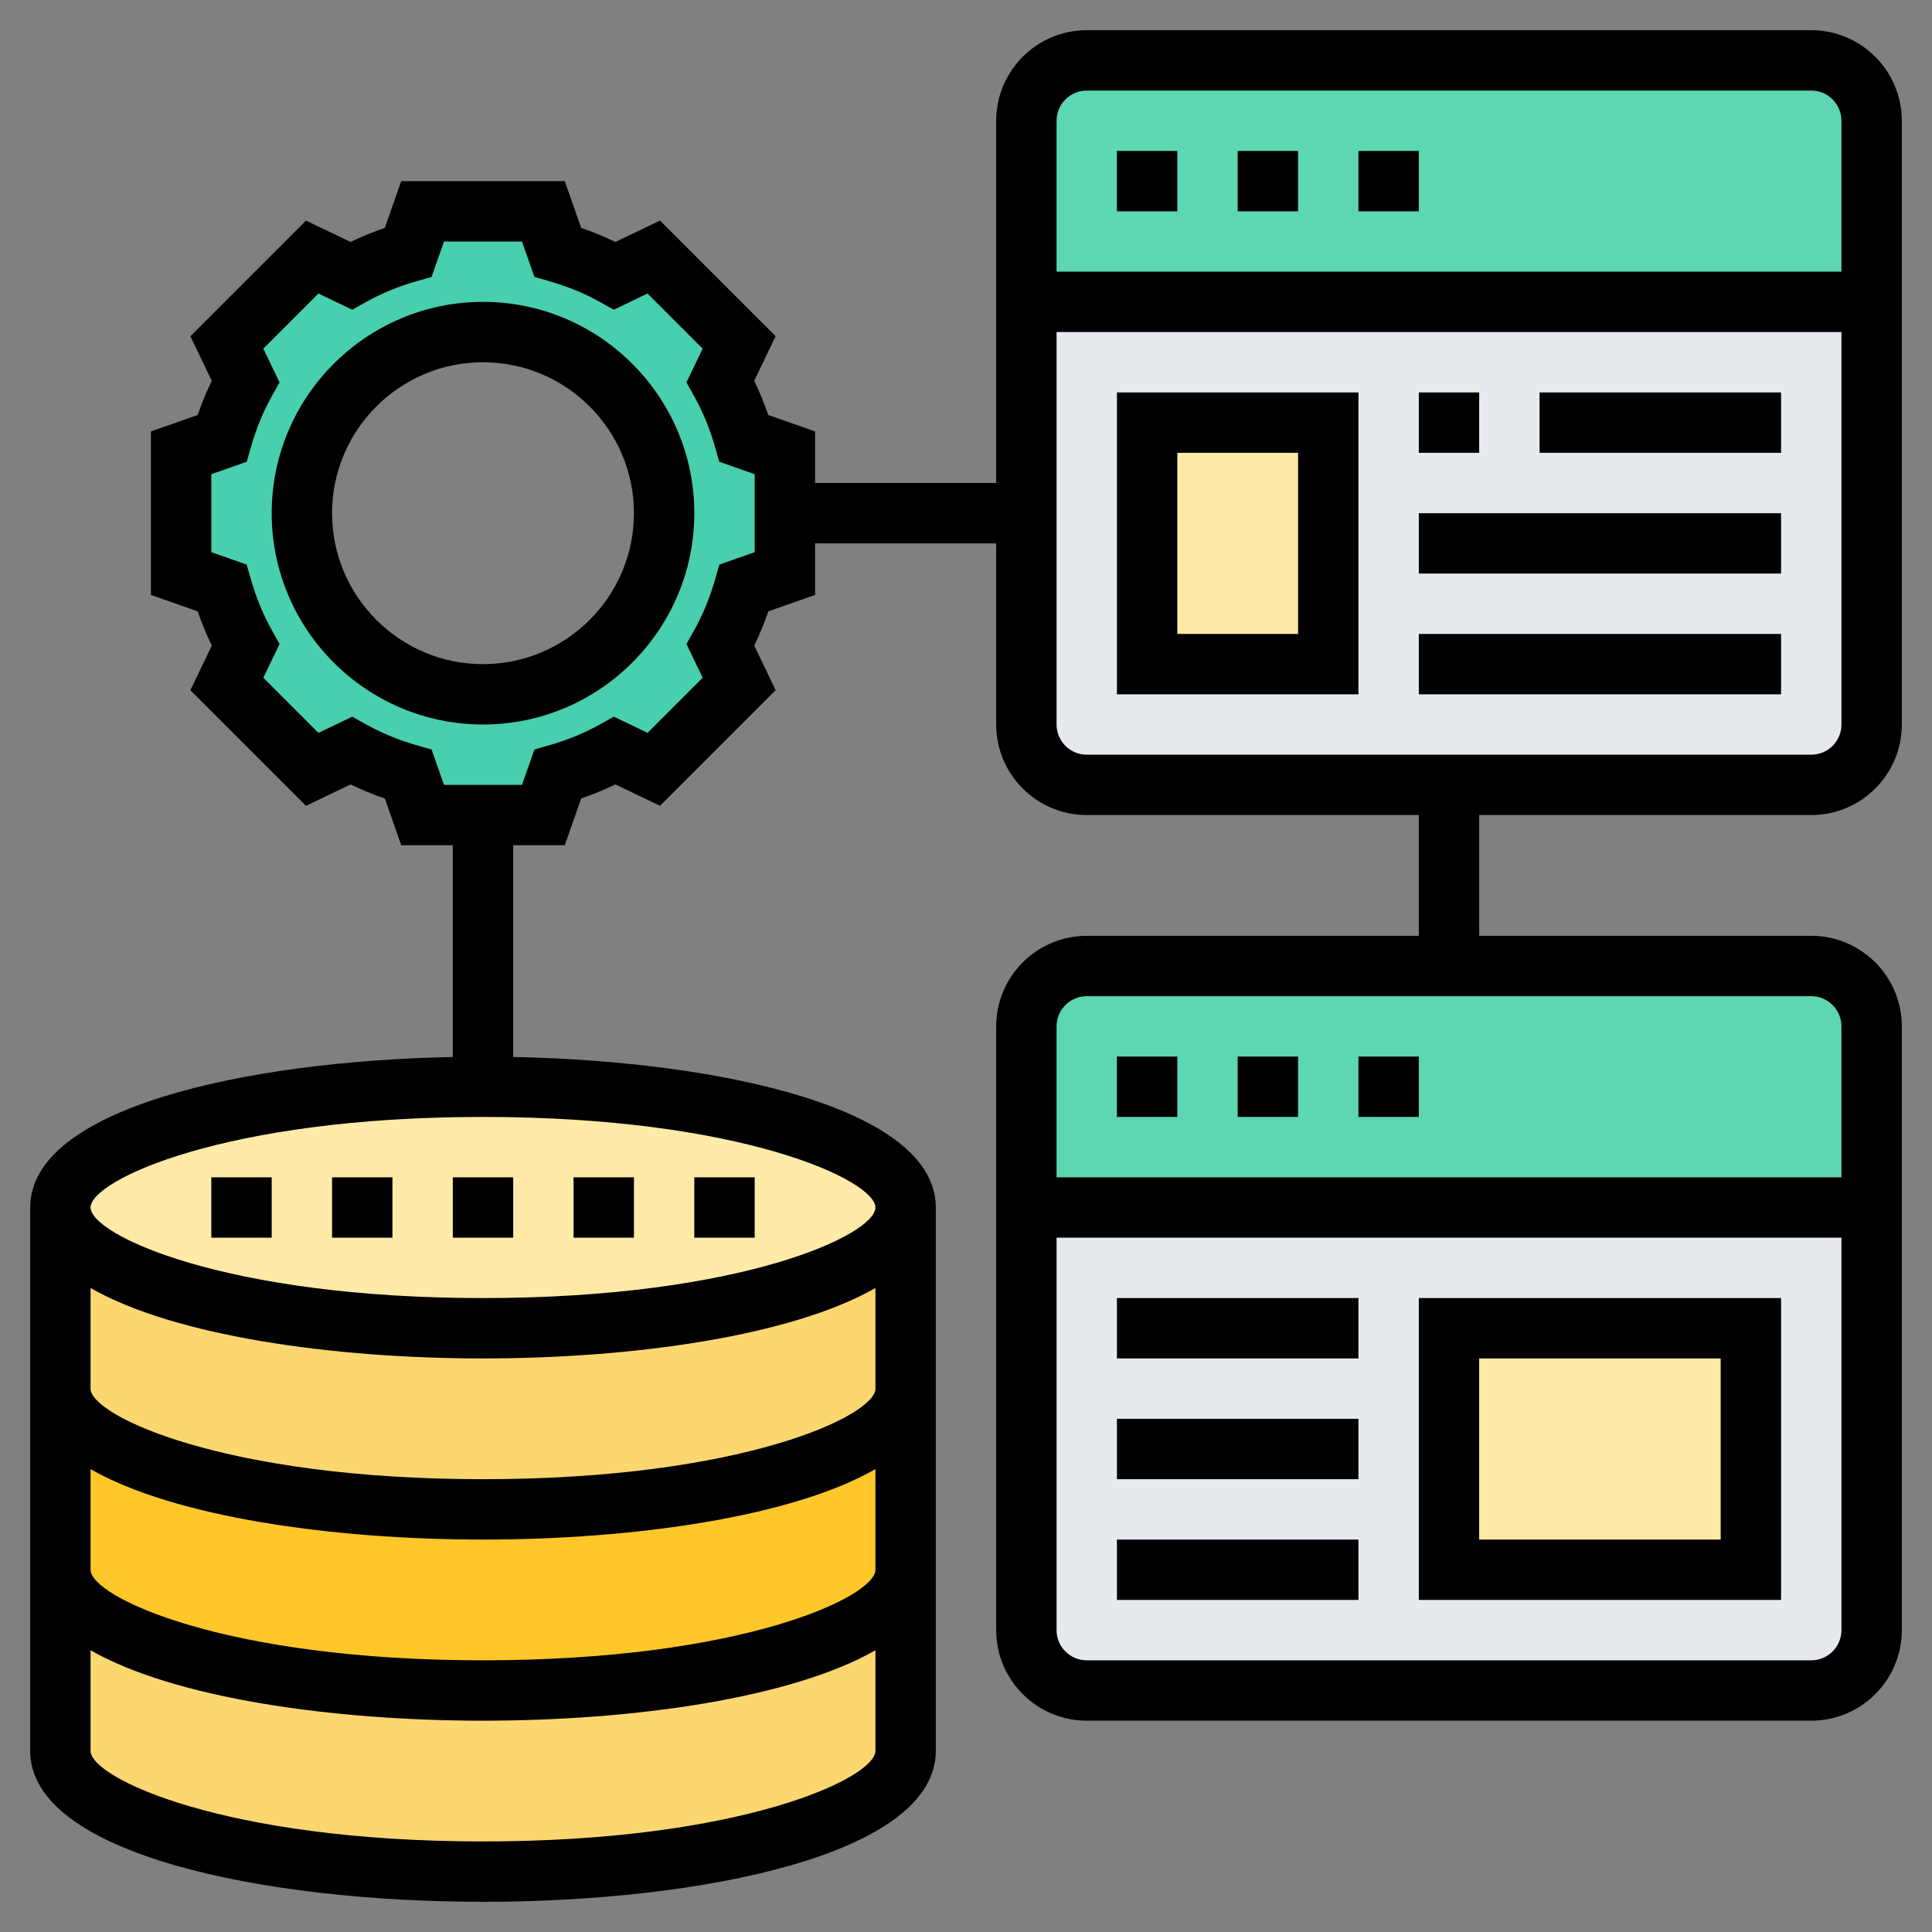 <svg id="Layer_5" enable-background="new 0 0 64 64" height="512" viewBox="0 0 64 64" width="512" xmlns="http://www.w3.org/2000/svg"><rect x="0" y="0" width="64" height="64" fill="#808080" stroke="none"/><g><g><g><path d="m62 10v14c0 1.1-.9 2-2 2h-12-12c-1.1 0-2-.9-2-2v-7-7z" fill="#e6e9ed"/></g><g><path d="m34 54v-14h28v14c0 1.1-.9 2-2 2h-24c-1.1 0-2-.9-2-2z" fill="#e6e9ed"/></g><g><path d="m48 44h10v8h-10z" fill="#ffeaa7"/></g><g><path d="m38 14h6v8h-6z" fill="#ffeaa7"/></g><g><path d="m34 40v-6c0-1.1.9-2 2-2h12 12c1.1 0 2 .9 2 2v6z" fill="#5cd6b3"/></g><g><path d="m34 10v-6c0-1.1.9-2 2-2h24c1.1 0 2 .9 2 2v6z" fill="#5cd6b3"/></g><g><ellipse cx="16" cy="40" fill="#ffeaa7" rx="14" ry="4"/></g><g><path d="m30 46v6c0 2.21-6.27 4-14 4s-14-1.79-14-4v-6c0 2.21 6.27 4 14 4s14-1.79 14-4z" fill="#ffc729"/></g><g><path d="m30 52v6c0 2.21-6.27 4-14 4s-14-1.79-14-4v-6c0 2.21 6.27 4 14 4s14-1.79 14-4z" fill="#fcd770"/></g><g><path d="m16 44c7.73 0 14-1.79 14-4v6c0 2.21-6.27 4-14 4s-14-1.79-14-4v-6c0 2.21 6.27 4 14 4z" fill="#fcd770"/></g><g><path d="m16 23c3.31 0 6-2.69 6-6s-2.69-6-6-6-6 2.69-6 6 2.69 6 6 6zm10-6v2l-1.35.48c-.19.66-.45 1.3-.78 1.89l.62 1.29-2.83 2.83-1.29-.62c-.59.33-1.23.59-1.89.78l-.48 1.35h-2-2l-.48-1.35c-.66-.19-1.3-.45-1.89-.78l-1.29.62-2.83-2.83.62-1.29c-.33-.59-.59-1.23-.78-1.89l-1.35-.48v-4l1.35-.48c.19-.66.45-1.3.78-1.89l-.62-1.29 2.83-2.83 1.29.62c.59-.33 1.23-.59 1.89-.78l.48-1.35h4l.48 1.35c.66.19 1.3.45 1.89.78l1.29-.62 2.83 2.83-.62 1.29c.33.59.59 1.23.78 1.89l1.35.48z" fill="#48cfad"/></g></g><g><path d="m16 10c-3.859 0-7 3.141-7 7s3.141 7 7 7 7-3.141 7-7-3.141-7-7-7zm0 12c-2.757 0-5-2.243-5-5s2.243-5 5-5 5 2.243 5 5-2.243 5-5 5z"/><path d="m7 39h2v2h-2z"/><path d="m15 39h2v2h-2z"/><path d="m19 39h2v2h-2z"/><path d="m11 39h2v2h-2z"/><path d="m23 39h2v2h-2z"/><path d="m60 27c1.654 0 3-1.346 3-3v-20c0-1.654-1.346-3-3-3h-24c-1.654 0-3 1.346-3 3v12h-6v-1.709l-1.55-.544c-.133-.39-.289-.769-.466-1.133l.709-1.478-3.83-3.83-1.478.709c-.364-.177-.743-.333-1.133-.466l-.543-1.549h-5.418l-.544 1.55c-.39.133-.769.289-1.133.466l-1.478-.709-3.83 3.83.709 1.478c-.177.364-.333.743-.466 1.133l-1.549.543v5.417l1.549.545c.134.39.29.769.467 1.133l-.709 1.478 3.83 3.83 1.478-.709c.364.177.743.333 1.133.467l.544 1.548h1.708v7.014c-6.924.137-14 1.708-14 4.986v18c0 3.436 7.775 5 15 5s15-1.564 15-5v-18c0-3.278-7.076-4.849-14-4.986v-7.014h1.708l.545-1.549c.39-.134.769-.29 1.133-.467l1.478.709 3.83-3.83-.709-1.478c.177-.364.333-.743.467-1.133l1.548-.544v-1.708h6v6c0 1.654 1.346 3 3 3h11v4h-11c-1.654 0-3 1.346-3 3v20c0 1.654 1.346 3 3 3h24c1.654 0 3-1.346 3-3v-20c0-1.654-1.346-3-3-3h-11v-4zm-44 34c-8.577 0-13-2.103-13-3v-3.333c2.775 1.588 8.018 2.333 13 2.333s10.225-.745 13-2.333v3.333c0 .897-4.423 3-13 3zm0-6c-8.577 0-13-2.103-13-3v-3.333c2.775 1.588 8.018 2.333 13 2.333s10.225-.745 13-2.333v3.333c0 .897-4.423 3-13 3zm0-6c-8.577 0-13-2.103-13-3v-3.333c2.775 1.588 8.018 2.333 13 2.333s10.225-.745 13-2.333v3.333c0 .897-4.423 3-13 3zm13-9c0 .897-4.423 3-13 3s-13-2.103-13-3 4.423-3 13-3 13 2.103 13 3zm-4-21.708-1.172.411-.141.497c-.171.596-.404 1.161-.693 1.68l-.253.453.537 1.118-1.826 1.826-1.118-.537-.453.253c-.519.289-1.084.522-1.68.693l-.497.142-.412 1.172h-2.584l-.411-1.172-.497-.141c-.596-.171-1.161-.404-1.68-.693l-.453-.253-1.118.537-1.826-1.826.537-1.118-.253-.454c-.289-.519-.522-1.084-.693-1.68l-.142-.497-1.172-.411v-2.583l1.174-.413.142-.497c.169-.595.401-1.159.691-1.679l.253-.453-.537-1.118 1.826-1.826 1.118.537.453-.253c.52-.29 1.084-.522 1.679-.691l.497-.142.413-1.174h2.582l.413 1.174.497.142c.595.169 1.159.401 1.679.691l.453.253 1.118-.537 1.826 1.826-.537 1.118.253.453c.29.52.522 1.084.691 1.679l.142.497 1.174.413zm35 36.708h-24c-.552 0-1-.448-1-1v-13h26v13c0 .552-.448 1-1 1zm1-21v5h-26v-5c0-.552.448-1 1-1h24c.552 0 1 .448 1 1zm-25-31h24c.552 0 1 .448 1 1v5h-26v-5c0-.552.448-1 1-1zm-1 21v-13h26v13c0 .552-.448 1-1 1h-24c-.552 0-1-.448-1-1z"/><path d="m45 5h2v2h-2z"/><path d="m37 5h2v2h-2z"/><path d="m41 5h2v2h-2z"/><path d="m37 35h2v2h-2z"/><path d="m41 35h2v2h-2z"/><path d="m45 35h2v2h-2z"/><path d="m37 23h8v-10h-8zm2-8h4v6h-4z"/><path d="m47 13h2v2h-2z"/><path d="m51 13h8v2h-8z"/><path d="m47 17h12v2h-12z"/><path d="m47 21h12v2h-12z"/><path d="m47 53h12v-10h-12zm2-8h8v6h-8z"/><path d="m37 43h8v2h-8z"/><path d="m37 47h8v2h-8z"/><path d="m37 51h8v2h-8z"/></g></g></svg>